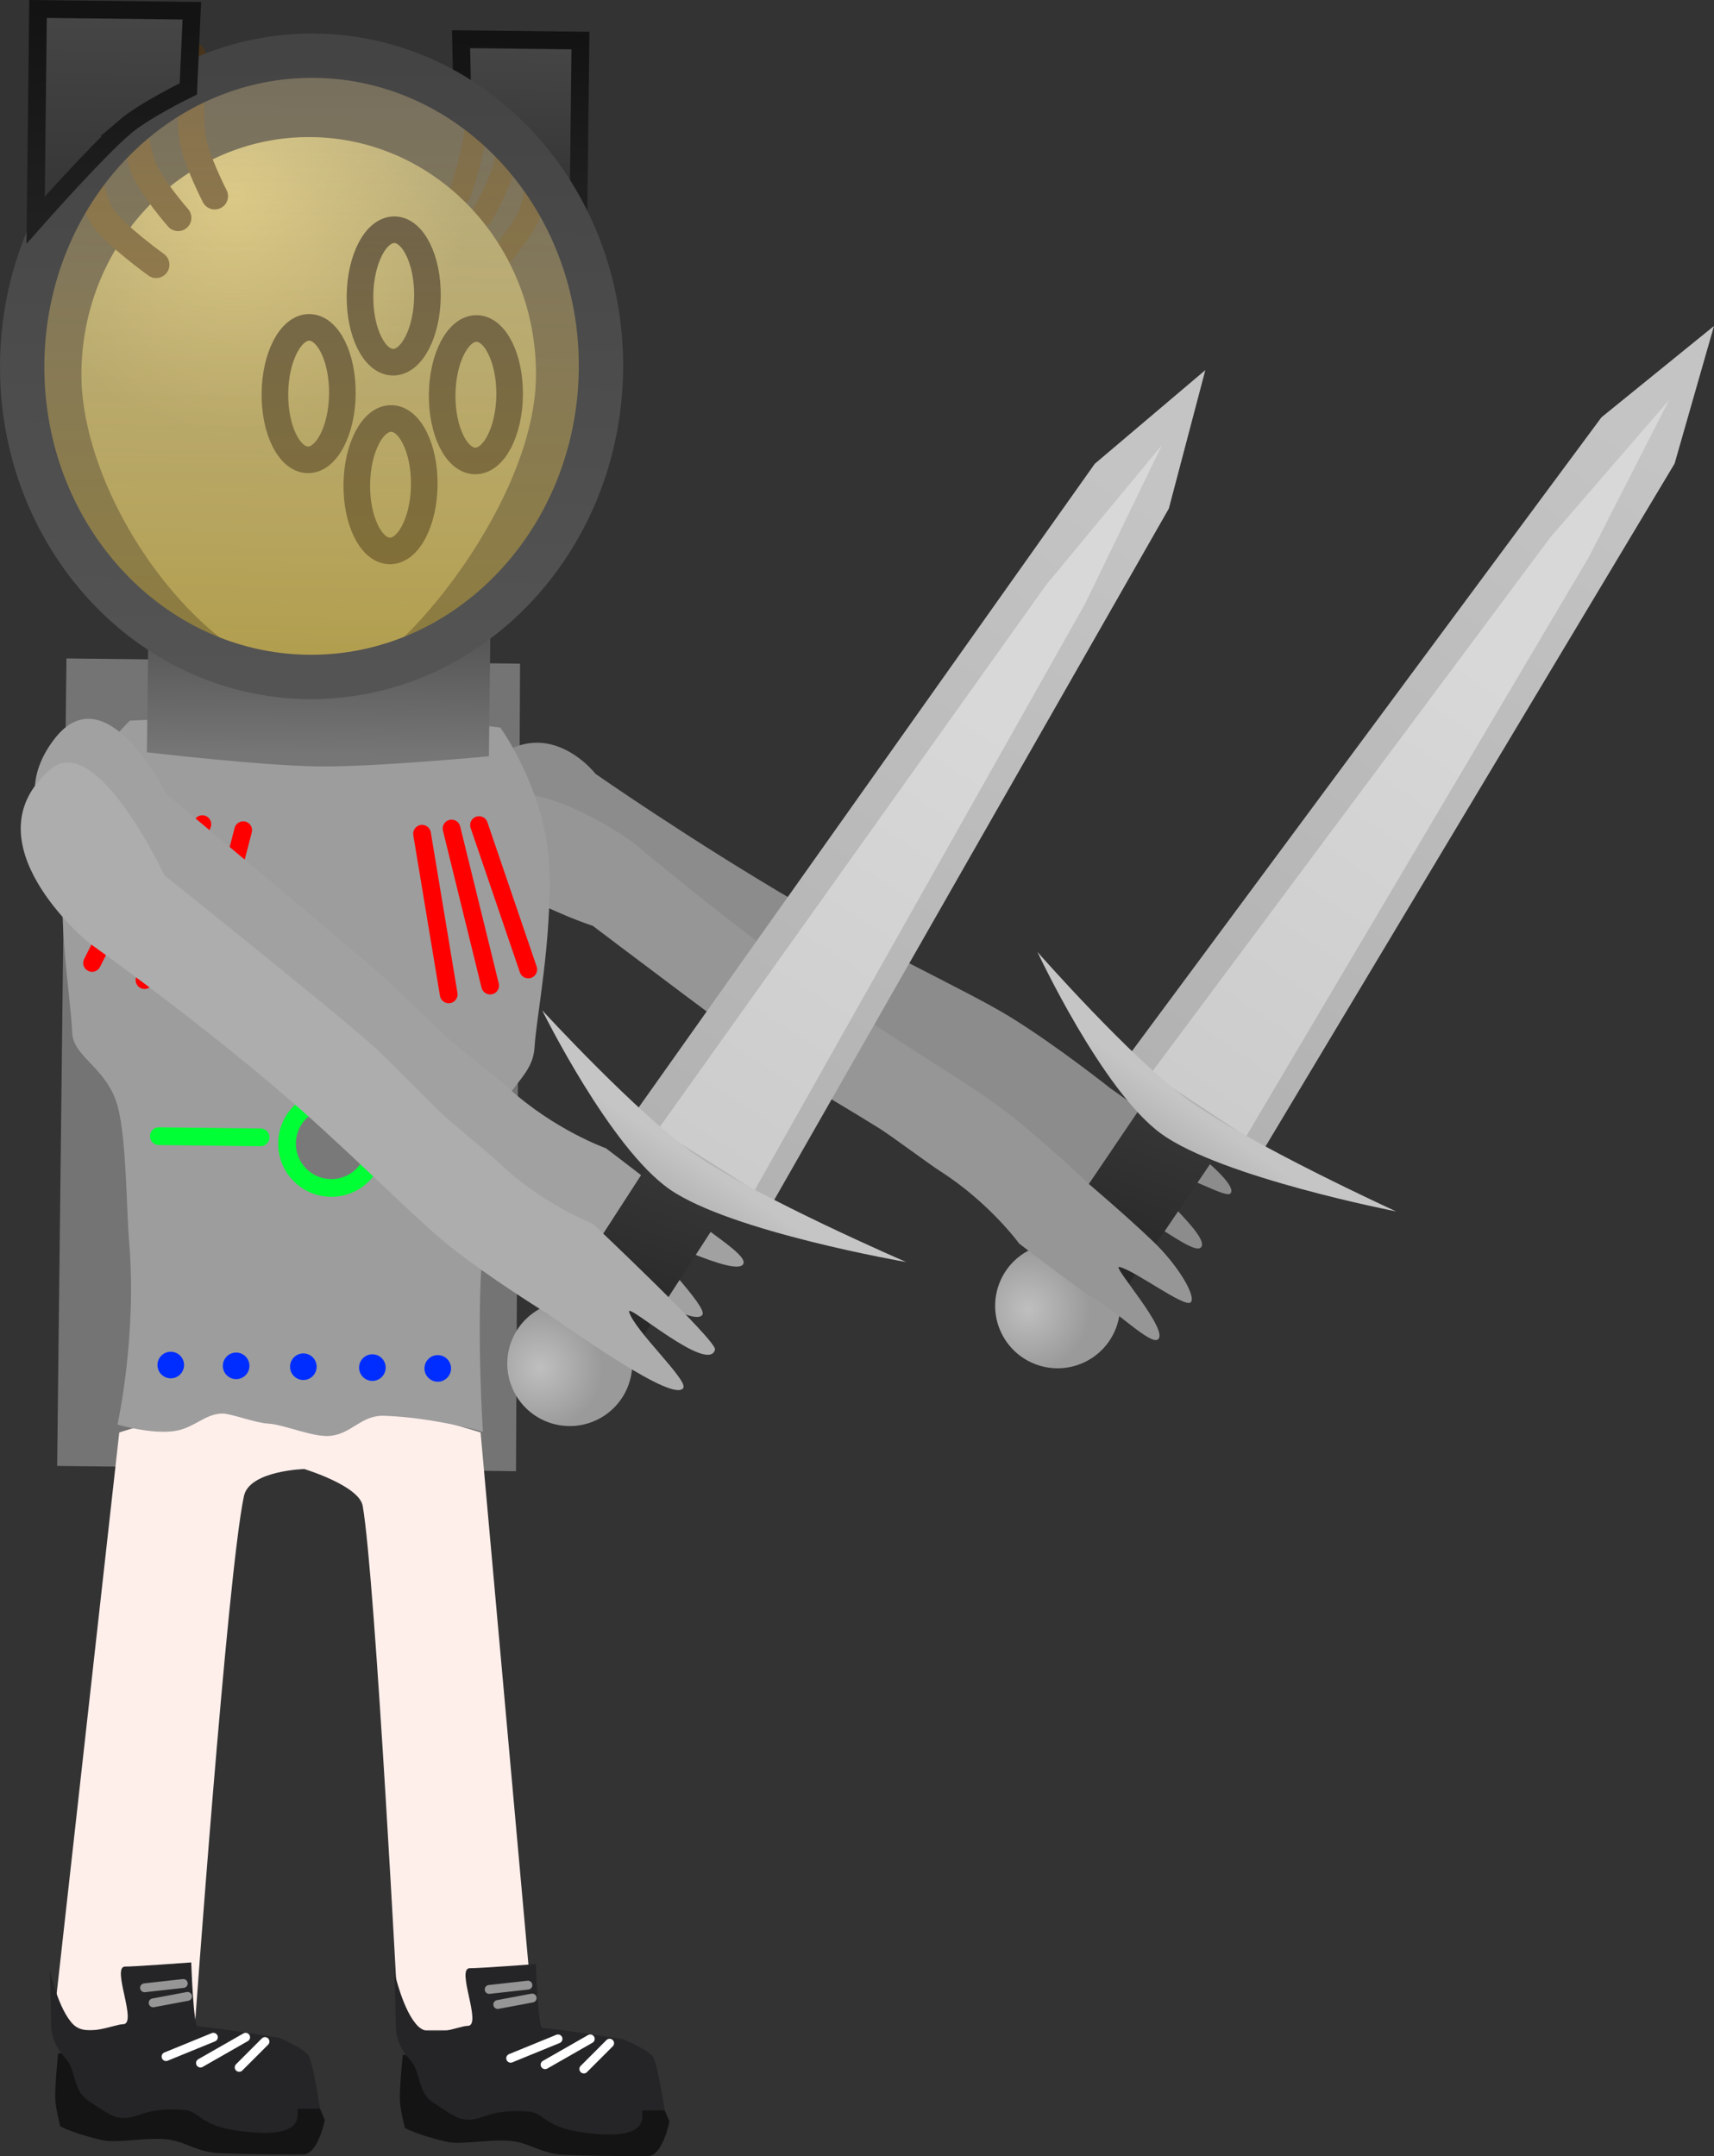 <svg version="1.1" xmlns="http://www.w3.org/2000/svg" xmlns:xlink="http://www.w3.org/1999/xlink" width="96.639" height="121.574" viewBox="0,0,96.639,121.574"><rect x="0" y="0" width="96.639" height="121.574" fill="#333333" stroke="none"/><defs><linearGradient x1="284.636" y1="186.461" x2="288.738" y2="175.226" gradientUnits="userSpaceOnUse" id="color-1"><stop offset="0" stop-color="#242424"/><stop offset="1" stop-color="#373737"/></linearGradient><radialGradient cx="281.112" cy="186.576" r="3.523" gradientUnits="userSpaceOnUse" id="color-2"><stop offset="0" stop-color="#bfbfbf"/><stop offset="1" stop-color="#9a9a9a"/></radialGradient><linearGradient x1="290.429" y1="175.175" x2="315.913" y2="137.558" gradientUnits="userSpaceOnUse" id="color-3"><stop offset="0" stop-color="#b2b2b2"/><stop offset="1" stop-color="#c4c4c4"/></linearGradient><linearGradient x1="290.894" y1="175.128" x2="307.574" y2="150.507" gradientUnits="userSpaceOnUse" id="color-4"><stop offset="0" stop-color="#cccccc"/><stop offset="1" stop-color="#d8d8d8"/></linearGradient><linearGradient x1="288.682" y1="177.037" x2="290.086" y2="175.041" gradientUnits="userSpaceOnUse" id="color-5"><stop offset="0" stop-color="#b5b5b5"/><stop offset="1" stop-color="#c5c5c5"/></linearGradient><linearGradient x1="257.131" y1="189.679" x2="260.995" y2="178.36" gradientUnits="userSpaceOnUse" id="color-6"><stop offset="0" stop-color="#242424"/><stop offset="1" stop-color="#373737"/></linearGradient><radialGradient cx="253.61" cy="189.868" r="3.523" gradientUnits="userSpaceOnUse" id="color-7"><stop offset="0" stop-color="#bfbfbf"/><stop offset="1" stop-color="#9a9a9a"/></radialGradient><linearGradient x1="262.684" y1="178.273" x2="287.369" y2="140.127" gradientUnits="userSpaceOnUse" id="color-8"><stop offset="0" stop-color="#b2b2b2"/><stop offset="1" stop-color="#c4c4c4"/></linearGradient><linearGradient x1="263.149" y1="178.217" x2="279.305" y2="153.249" gradientUnits="userSpaceOnUse" id="color-9"><stop offset="0" stop-color="#cccccc"/><stop offset="1" stop-color="#d8d8d8"/></linearGradient><linearGradient x1="260.977" y1="180.172" x2="262.339" y2="178.147" gradientUnits="userSpaceOnUse" id="color-10"><stop offset="0" stop-color="#b5b5b5"/><stop offset="1" stop-color="#c5c5c5"/></linearGradient><linearGradient x1="241.173" y1="147.411" x2="241.082" y2="155.284" gradientUnits="userSpaceOnUse" id="color-11"><stop offset="0" stop-color="#505050"/><stop offset="1" stop-color="#767676"/></linearGradient><radialGradient cx="236.393" cy="124.035" r="13.118" gradientUnits="userSpaceOnUse" id="color-12"><stop offset="0" stop-color="#ccbe7a"/><stop offset="1" stop-color="#948f62"/></radialGradient><linearGradient x1="252.519" y1="115.001" x2="252.413" y2="124.242" gradientUnits="userSpaceOnUse" id="color-13"><stop offset="0" stop-color="#464646"/><stop offset="1" stop-color="#343434"/></linearGradient><linearGradient x1="252.519" y1="115.001" x2="252.413" y2="124.242" gradientUnits="userSpaceOnUse" id="color-14"><stop offset="0" stop-color="#131313"/><stop offset="1" stop-color="#202020"/></linearGradient><linearGradient x1="240.927" y1="115.894" x2="240.523" y2="150.922" gradientUnits="userSpaceOnUse" id="color-15"><stop offset="0" stop-color="#ffe8b5" stop-opacity="0.329"/><stop offset="1" stop-color="#c2a53e" stop-opacity="0.635"/></linearGradient><linearGradient x1="240.927" y1="115.894" x2="240.523" y2="150.922" gradientUnits="userSpaceOnUse" id="color-16"><stop offset="0" stop-color="#444444"/><stop offset="1" stop-color="#545454"/></linearGradient><linearGradient x1="229.639" y1="113.308" x2="229.502" y2="125.213" gradientUnits="userSpaceOnUse" id="color-17"><stop offset="0" stop-color="#464646"/><stop offset="1" stop-color="#343434"/></linearGradient><linearGradient x1="229.639" y1="113.308" x2="229.502" y2="125.213" gradientUnits="userSpaceOnUse" id="color-18"><stop offset="0" stop-color="#131313"/><stop offset="1" stop-color="#202020"/></linearGradient></defs><g transform="translate(-223.158,-112.752)"><g data-paper-data="{&quot;isPaintingLayer&quot;:true}" fill-rule="nonzero" stroke-linejoin="miter" stroke-miterlimit="10" stroke-dasharray="" stroke-dashoffset="0" style="mix-blend-mode: normal"><path d="M226.38,195.413l0.525,-45.533l25.575,0.295l-0.229,45.536z" fill="#747474" stroke="none" stroke-width="NaN" stroke-linecap="butt"/><g><path d="M226.123,227.236l3.759,-33.71c0,0 6.755,-2.183 9.822,-2.183c3.629,0 0.606,4.244 0.606,4.244c0,0 -3.092,0.088 -3.398,1.524c-0.936,4.391 -2.786,30.125 -2.786,30.125z" fill="#ffefeb" stroke="#000000" stroke-width="0" stroke-linecap="butt"/><path d="M241.474,232.293c0,0 -0.386,1.94 -1.213,1.94c-0.593,0 -2.644,0.014 -4.704,-0.067c-1.253,-0.049 -1.902,-0.618 -2.836,-0.761c-1.175,-0.18 -2.939,0.22 -3.788,0.029c-1.565,-0.353 -2.375,-0.778 -2.375,-0.778c0,0 -0.269,-1.025 -0.286,-1.586c-0.022,-0.755 0.164,-2.537 0.164,-2.537c0,0 5.934,-0.12 8.249,0.081c1.37,0.119 4.241,0.647 4.241,0.647c0,0 1.46,0.616 1.673,1.043c0.262,0.523 0.873,1.989 0.873,1.989z" data-paper-data="{&quot;index&quot;:null}" fill="#141415" stroke="#000000" stroke-width="0" stroke-linecap="butt"/><path d="M241.203,231.658c0,0 -0.386,0 -1.213,0c-0.248,0 0.702,1.602 -2.618,1.333c-3.136,-0.254 -2.776,-1.188 -3.881,-1.269c-2.309,-0.169 -2.588,0.595 -3.587,0.442c-0.348,-0.053 -0.513,-0.115 -1.785,-0.97c-0.875,-0.589 -0.666,-1.751 -1.265,-2.379c-0.876,-0.917 -0.808,-1.886 -0.808,-1.886l-0.076,-3.048c0,0 0.486,2.207 1.325,3.031c0.751,0.738 2.317,-0.019 2.801,-0.019c0.847,-0 -0.689,-3.268 0.121,-3.25c0.435,0.01 3.723,-0.234 3.723,-0.234c0,0 0.123,3.58 0.356,3.6c1.37,0.119 4.604,0.647 4.604,0.647c0,0 1.46,0.616 1.673,1.043c0.262,0.523 0.631,2.959 0.631,2.959z" data-paper-data="{&quot;index&quot;:null}" fill="#252527" stroke="#000000" stroke-width="0" stroke-linecap="butt"/><path d="M235.188,227.628l-2.668,1.091" data-paper-data="{&quot;index&quot;:null}" fill="none" stroke="#ffffff" stroke-width="0.5" stroke-linecap="round"/><path d="M234.461,229.083l2.546,-1.455" data-paper-data="{&quot;index&quot;:null}" fill="none" stroke="#ffffff" stroke-width="0.5" stroke-linecap="round"/><path d="M236.643,229.326l1.455,-1.455" data-paper-data="{&quot;index&quot;:null}" fill="none" stroke="#ffffff" stroke-width="0.5" stroke-linecap="round"/><path d="M231.308,224.839l2.183,-0.243" data-paper-data="{&quot;index&quot;:null}" fill="none" stroke="#969696" stroke-width="0.5" stroke-linecap="round"/><path d="M233.733,225.324l-1.94,0.364" data-paper-data="{&quot;index&quot;:null}" fill="none" stroke="#969696" stroke-width="0.5" stroke-linecap="round"/></g><path d="M292.54,180.041c-0.313,0.399 -3.505,-1.821 -4.674,-1.037c-0.401,0.269 3.723,3.556 2.976,4.11c-0.443,0.329 -2.691,-1.535 -4.023,-2.093c-0.649,-0.272 -4.76,-2.843 -4.76,-2.843c0,0 -2.014,-2.285 -5.138,-3.887c-0.751,-0.385 -3.102,-1.823 -3.878,-2.21c-1.837,-0.917 -3.694,-1.756 -4.805,-2.348c-2.389,-1.273 -13.403,-8.089 -13.403,-8.089c0,0 -6.667,-2.508 -5.426,-4.291c3.828,-5.497 7.328,-0.963 7.328,-0.963c0,0 5.395,3.765 11.424,7.287c4.535,2.649 9.648,5.01 11.875,6.371c2.636,1.61 5.762,4.097 5.762,4.097c0,0 2.29,1.592 4.134,3.045c1.659,1.307 2.909,2.467 2.608,2.851z" data-paper-data="{&quot;index&quot;:null}" fill="#8c8c8c" stroke="#000000" stroke-width="0" stroke-linecap="butt"/><g stroke="none" stroke-width="0" stroke-linecap="butt"><path d="M285.668,186.838l-4.167,-2.821l6.206,-9.168l4.167,2.821z" fill="url(#color-1)"/><path d="M283.997,183.075c1.827,0.667 2.768,2.69 2.101,4.517c-0.667,1.827 -2.69,2.768 -4.517,2.101c-1.827,-0.667 -2.768,-2.69 -2.101,-4.517c0.667,-1.827 2.69,-2.768 4.517,-2.101z" fill="url(#color-2)"/><path d="M294.279,177.783l-7.701,-5.217l26.874,-36.283l6.344,-5.149l-2.221,7.761z" fill="url(#color-3)"/><path d="M293.415,176.836l-5.372,-3.549l22.531,-30.24l6.694,-7.745l-4.524,8.855z" fill="url(#color-4)"/><path d="M281.652,166.43c0,0 5.283,6.016 8.482,8.33c3.512,2.541 11.739,6.3 11.739,6.3c0,0 -9.827,-1.907 -13.234,-4.371c-3.332,-2.411 -6.987,-10.258 -6.987,-10.258z" fill="url(#color-5)"/></g><g><path d="M239.704,191.343c3.629,0 10.55,2.183 10.55,2.183l3.031,33.71h-7.639c0,0 -1.327,-25.538 -2.038,-29.57c-0.201,-1.143 -3.298,-2.079 -3.298,-2.079c0,0 -3.673,-4.244 -0.606,-4.244z" fill="#ffefeb" stroke="#000000" stroke-width="0" stroke-linecap="butt"/><path d="M259.693,234.326c-0.593,0 -2.644,0.014 -4.704,-0.067c-1.253,-0.049 -1.902,-0.618 -2.836,-0.761c-1.175,-0.18 -2.939,0.22 -3.788,0.029c-1.565,-0.353 -2.375,-0.778 -2.375,-0.778c0,0 -0.269,-1.025 -0.286,-1.586c-0.022,-0.755 0.164,-2.537 0.164,-2.537c0,0 5.934,-0.12 8.249,0.081c1.37,0.119 4.241,0.647 4.241,0.647c0,0 1.46,0.616 1.673,1.043c0.262,0.523 0.873,1.989 0.873,1.989c0,0 -0.386,1.94 -1.213,1.94z" data-paper-data="{&quot;index&quot;:null}" fill="#141415" stroke="#000000" stroke-width="0" stroke-linecap="butt"/><path d="M259.422,231.751c-0.248,0 0.702,1.602 -2.618,1.333c-3.136,-0.254 -2.776,-1.188 -3.881,-1.269c-2.309,-0.169 -2.588,0.595 -3.587,0.442c-0.348,-0.053 -0.513,-0.115 -1.785,-0.97c-0.875,-0.589 -0.666,-1.751 -1.265,-2.379c-0.876,-0.917 -0.808,-1.886 -0.808,-1.886l-0.076,-3.048c0,0 0.486,2.207 1.325,3.031c0.751,0.738 2.317,-0.019 2.801,-0.019c0.847,-0 -0.689,-3.268 0.121,-3.25c0.435,0.01 3.723,-0.234 3.723,-0.234c0,0 0.123,3.58 0.356,3.6c1.37,0.119 4.604,0.647 4.604,0.647c0,0 1.46,0.616 1.673,1.043c0.262,0.523 0.631,2.959 0.631,2.959c0,0 -0.386,0 -1.213,0z" data-paper-data="{&quot;index&quot;:null}" fill="#252527" stroke="#000000" stroke-width="0" stroke-linecap="butt"/><path d="M254.619,227.721l-2.668,1.091" fill="none" stroke="#ffffff" stroke-width="0.5" stroke-linecap="round"/><path d="M253.892,229.176l2.546,-1.455" fill="none" stroke="#ffffff" stroke-width="0.5" stroke-linecap="round"/><path d="M257.53,227.963l-1.455,1.455" fill="none" stroke="#ffffff" stroke-width="0.5" stroke-linecap="round"/><path d="M250.739,224.932l2.183,-0.243" fill="none" stroke="#969696" stroke-width="0.5" stroke-linecap="round"/><path d="M251.224,225.781l1.94,-0.364" fill="none" stroke="#969696" stroke-width="0.5" stroke-linecap="round"/></g><path d="M290.295,186.186c-0.335,0.337 -3.153,-1.804 -4.027,-1.994c-0.468,-0.101 2.914,3.663 2.154,4.101c-0.451,0.26 -2.386,-1.68 -3.588,-2.325c-0.585,-0.314 -4.208,-3.089 -4.208,-3.089c0,0 -1.672,-2.306 -4.46,-4.089c-0.67,-0.429 -2.745,-1.985 -3.439,-2.418c-1.642,-1.026 -3.311,-1.981 -4.3,-2.636c-2.127,-1.408 -11.841,-8.775 -11.841,-8.775c0,0 -9.092,-2.973 -6.496,-6.432c2.285,-3.045 8.817,1.769 8.817,1.769c0,0 4.715,4.002 10.053,7.841c4.015,2.888 8.604,5.566 10.57,7.039c2.327,1.744 5.029,4.344 5.029,4.344c0,0 2.002,1.693 3.597,3.214c1.435,1.369 2.462,3.124 2.139,3.449z" data-paper-data="{&quot;index&quot;:null}" fill="#969696" stroke="#000000" stroke-width="0" stroke-linecap="butt"/><g><path d="M229.782,193.077c0,0 1.111,-4.956 0.654,-10.346c-0.142,-1.678 -0.147,-5.691 -0.63,-7.55c-0.57,-2.198 -2.502,-2.807 -2.571,-4.159c-0.137,-2.671 -0.992,-6.806 -0.285,-11.375c0.532,-3.445 3.531,-6.258 3.531,-6.258c0,0 3.991,-0.243 5.764,0.144c2.257,0.492 7.721,0.559 9.639,0.165c2.024,-0.416 5.484,0.08 5.484,0.08c0,0 2.58,3.552 2.757,7.873c0.167,4.079 -0.73,8.46 -0.826,10.129c-0.097,1.692 -1.52,2.114 -2.181,4.25c-0.528,1.704 -0.607,5.184 -0.76,7.181c-0.356,4.639 0.029,10.275 0.029,10.275c0,0 -2.748,-0.801 -5.562,-0.902c-1.278,-0.046 -1.803,0.985 -3.012,1.131c-0.966,0.116 -2.629,-0.643 -3.553,-0.691c-0.699,-0.036 -2.038,-0.554 -2.532,-0.564c-0.998,-0.02 -1.626,0.847 -2.785,0.993c-1.347,0.17 -3.16,-0.376 -3.16,-0.376z" fill="#9d9d9d" stroke="#292e32" stroke-width="0" stroke-linecap="butt"/><path d="M234.534,168.578l2.335,-9.013" fill="#ff0000" stroke="#ff0000" stroke-width="1" stroke-linecap="round"/><path d="M228.349,167.051l4.077,-8.063" fill="#ff0000" stroke="#ff0000" stroke-width="1" stroke-linecap="round"/><path d="M231.305,168.018l3.262,-8.794" fill="#ff0000" stroke="#ff0000" stroke-width="1" stroke-linecap="round"/><path d="M248.457,168.822l-1.503,-9.057" data-paper-data="{&quot;index&quot;:null}" fill="#ff0000" stroke="#ff0000" stroke-width="1" stroke-linecap="round"/><path d="M252.943,167.419l-2.777,-8.142" data-paper-data="{&quot;index&quot;:null}" fill="#ff0000" stroke="#ff0000" stroke-width="1" stroke-linecap="round"/><path d="M248.618,159.47l2.176,8.857" data-paper-data="{&quot;index&quot;:null}" fill="#ff0000" stroke="#ff0000" stroke-width="1" stroke-linecap="round"/><path d="M232.036,189.714c0.005,-0.414 0.345,-0.746 0.759,-0.74c0.414,0.005 0.746,0.345 0.74,0.759c-0.005,0.414 -0.345,0.746 -0.759,0.74c-0.414,-0.005 -0.746,-0.345 -0.74,-0.759z" fill="#002dff" stroke="none" stroke-width="0.5" stroke-linecap="butt"/><path d="M235.723,189.76c0.005,-0.414 0.345,-0.746 0.759,-0.74c0.414,0.005 0.746,0.345 0.74,0.759c-0.005,0.414 -0.345,0.746 -0.759,0.74c-0.414,-0.005 -0.746,-0.345 -0.74,-0.759z" fill="#002dff" stroke="none" stroke-width="0.5" stroke-linecap="butt"/><path d="M239.512,189.808c0.005,-0.414 0.345,-0.746 0.759,-0.74c0.414,0.005 0.746,0.345 0.74,0.759c-0.005,0.414 -0.345,0.746 -0.759,0.74c-0.414,-0.005 -0.746,-0.345 -0.74,-0.759z" fill="#002dff" stroke="none" stroke-width="0.5" stroke-linecap="butt"/><path d="M243.404,189.858c0.005,-0.414 0.345,-0.746 0.759,-0.74c0.414,0.005 0.746,0.345 0.74,0.759c-0.005,0.414 -0.345,0.746 -0.759,0.74c-0.414,-0.005 -0.746,-0.345 -0.74,-0.759z" fill="#002dff" stroke="none" stroke-width="0.5" stroke-linecap="butt"/><path d="M247.09,189.904c0.005,-0.414 0.345,-0.746 0.759,-0.74c0.414,0.005 0.746,0.345 0.74,0.759c-0.005,0.414 -0.345,0.746 -0.759,0.74c-0.414,-0.005 -0.746,-0.345 -0.74,-0.759z" fill="#002dff" stroke="none" stroke-width="0.5" stroke-linecap="butt"/><path d="M239.341,177.209c0.016,-1.381 1.148,-2.487 2.529,-2.471c1.381,0.016 2.487,1.148 2.471,2.529c-0.016,1.381 -1.148,2.487 -2.529,2.471c-1.381,-0.016 -2.487,-1.148 -2.471,-2.529z" fill="#797979" stroke="#00ff35" stroke-width="1" stroke-linecap="butt"/><path d="M237.851,176.885l-5.735,-0.066" fill="none" stroke="#00ff35" stroke-width="1" stroke-linecap="round"/><path d="M249.319,177.119l-3.584,-0.041" fill="none" stroke="#00ff35" stroke-width="1" stroke-linecap="round"/></g><path d="M259.147,185.519c-2.024,-1.192 -4.337,-2.759 -4.337,-2.759c0,0 -3.453,-2.012 -5.904,-3.907c-2.071,-1.601 -6.102,-5.586 -10.205,-8.895c-5.454,-4.399 -10.915,-8.085 -10.915,-8.085c0,0 -4.766,-3.28 -1.561,-7.452c2.916,-3.795 6.331,3.125 6.331,3.125c0,0 9.865,8.227 11.91,10.02c0.951,0.833 2.398,2.289 3.911,3.692c0.64,0.593 2.827,2.282 3.455,2.852c2.614,2.37 5.487,3.388 5.487,3.388c0,0 3.879,2.93 4.365,3.447c0.996,1.062 3.551,2.477 3.396,3.04c-0.263,0.948 -5.833,-2.001 -5.603,-1.538c0.43,0.865 3.556,3.968 3.288,4.433c-0.258,0.448 -1.796,-0.289 -3.617,-1.362z" data-paper-data="{&quot;index&quot;:null}" fill="#a1a1a1" stroke="#000000" stroke-width="0" stroke-linecap="butt"/><g stroke="none" stroke-width="0" stroke-linecap="butt"><path d="M258.17,190.034l-4.226,-2.732l6.011,-9.297l4.226,2.732z" fill="url(#color-6)"/><path d="M256.421,186.308c1.841,0.629 2.824,2.631 2.196,4.472c-0.629,1.841 -2.631,2.824 -4.472,2.196c-1.841,-0.629 -2.824,-2.631 -2.196,-4.472c0.629,-1.841 2.631,-2.824 4.472,-2.196z" fill="url(#color-7)"/><path d="M266.589,180.8l-7.809,-5.054l26.103,-36.842l6.234,-5.282l-2.057,7.806z" fill="url(#color-8)"/><path d="M265.704,179.871c0,0 -0.298,-0.188 -0.59,-0.372c-0.837,-0.528 -4.856,-3.063 -4.856,-3.063l21.888,-30.708l6.529,-7.885l-4.336,8.948z" fill="url(#color-9)"/><path d="M253.725,169.715c0,0 5.409,5.903 8.656,8.149c3.565,2.466 11.869,6.051 11.869,6.051c0,0 -9.865,-1.699 -13.323,-4.091c-3.382,-2.34 -7.202,-10.109 -7.202,-10.109z" fill="url(#color-10)"/></g><path d="M258.19,189.609c-1.947,-1.205 -4.167,-2.782 -4.167,-2.782c0,0 -3.322,-2.035 -5.67,-3.934c-1.984,-1.604 -5.827,-5.574 -9.753,-8.887c-5.22,-4.404 -10.463,-8.114 -10.463,-8.114c0,0 -6.899,-5.676 -2.13,-9.762c2.592,-2.221 6.415,5.976 6.415,5.976c0,0 9.893,7.902 11.846,9.693c0.908,0.833 2.287,2.282 3.732,3.682c0.61,0.592 2.706,2.284 3.306,2.853c2.496,2.366 5.274,3.42 5.274,3.42c0,0 7.014,6.613 6.892,7.096c-0.355,1.407 -4.998,-2.682 -4.844,-2.13c0.289,1.044 3.327,3.846 3.056,4.294c-0.261,0.431 -1.744,-0.32 -3.495,-1.405z" data-paper-data="{&quot;index&quot;:null}" fill="#adadad" stroke="#000000" stroke-width="0" stroke-linecap="butt"/><g><path d="M231.441,155.173l0.091,-7.873c0,0 6.325,3.496 9.42,3.532c3.317,0.038 9.863,-3.31 9.863,-3.31l-0.091,7.873c0,0 -6.385,0.611 -9.588,0.574c-3.224,-0.037 -9.694,-0.796 -9.694,-0.796z" fill="url(#color-11)" stroke="none" stroke-width="0" stroke-linecap="butt"/><path d="M252.24,117.537c0,0 -0.301,3.241 -0.641,4.566c-0.279,1.085 -1.254,2.807 -1.254,2.807" data-paper-data="{&quot;index&quot;:null}" fill="none" stroke="#3b2c16" stroke-width="1.25" stroke-linecap="round"/><path d="M253.596,121.691c0,0 -0.215,2.276 -0.626,3.228c-0.434,1.007 -1.913,2.659 -1.913,2.659" data-paper-data="{&quot;index&quot;:null}" fill="none" stroke="#3b2c16" stroke-width="1.25" stroke-linecap="round"/><path d="M250.007,115.747c0,0 0.079,3.272 -0.085,4.692c-0.134,1.163 -0.825,3.213 -0.825,3.213" data-paper-data="{&quot;index&quot;:null}" fill="none" stroke="#3b2c16" stroke-width="1.25" stroke-linecap="round"/><path d="M253.377,134.012c-0.085,7.391 -8.385,17.219 -11.598,17.244c-6.692,0.052 -14.116,-10.148 -14.031,-17.539c0.085,-7.391 5.892,-13.316 12.969,-13.235c7.077,0.082 12.746,6.139 12.66,13.53z" fill="url(#color-12)" stroke="none" stroke-width="0" stroke-linecap="butt"/><path d="M242.462,134.969c-0.024,2.063 -0.895,3.725 -1.945,3.713c-1.05,-0.012 -1.883,-1.694 -1.859,-3.757c0.024,-2.063 0.895,-3.725 1.945,-3.713c1.05,0.012 1.883,1.694 1.859,3.757z" fill="none" stroke="#191412" stroke-width="1.5" stroke-linecap="butt"/><path d="M247.259,129.463c-0.024,2.063 -0.895,3.725 -1.945,3.713c-1.05,-0.012 -1.883,-1.694 -1.859,-3.757c0.024,-2.063 0.895,-3.725 1.945,-3.713c1.05,0.012 1.883,1.694 1.859,3.757z" fill="none" stroke="#191412" stroke-width="1.5" stroke-linecap="butt"/><path d="M251.892,135.032c-0.024,2.063 -0.895,3.725 -1.945,3.713c-1.05,-0.012 -1.883,-1.694 -1.859,-3.757c0.024,-2.063 0.895,-3.725 1.945,-3.713c1.05,0.012 1.883,1.694 1.859,3.757z" fill="none" stroke="#191412" stroke-width="1.5" stroke-linecap="butt"/><path d="M247.079,140.105c-0.024,2.063 -0.895,3.725 -1.945,3.713c-1.05,-0.012 -1.883,-1.694 -1.859,-3.757c0.024,-2.063 0.895,-3.725 1.945,-3.713c1.05,0.012 1.883,1.694 1.859,3.757z" fill="none" stroke="#191412" stroke-width="1.5" stroke-linecap="butt"/><path d="M233.199,125.033c0,0 -1.536,-1.75 -1.958,-2.843c-0.515,-1.334 -0.909,-4.583 -0.909,-4.583" fill="none" stroke="#47341a" stroke-width="1.5" stroke-linecap="round"/><path d="M231.96,127.68c0,0 -2.357,-1.695 -3.035,-2.714c-0.64,-0.964 -0.924,-3.246 -0.924,-3.246" fill="none" stroke="#47341a" stroke-width="1.5" stroke-linecap="round"/><path d="M235.265,123.813c0,0 -1.064,-2.069 -1.248,-3.236c-0.224,-1.425 0,-4.693 0,-4.693" fill="none" stroke="#47341a" stroke-width="1.5" stroke-linecap="round"/><path d="M249.228,118.386l-0.075,-3.424l6.732,0.078l-0.107,9.242c0,0 -2.577,-3.056 -3.782,-4.141c-0.856,-0.77 -2.768,-1.754 -2.768,-1.754z" fill="url(#color-13)" stroke="url(#color-14)" stroke-width="1" stroke-linecap="butt"/><path d="M240.523,150.922c-9.011,-0.104 -16.225,-8.029 -16.114,-17.702c0.112,-9.673 7.507,-17.43 16.518,-17.326c9.011,0.104 16.225,8.029 16.114,17.702c-0.112,9.673 -7.507,17.43 -16.518,17.326z" fill="url(#color-15)" stroke="url(#color-16)" stroke-width="2.5" stroke-linecap="butt"/><path d="M230.16,119.942c-1.585,1.361 -4.994,5.221 -4.994,5.221l0.137,-11.905l8.671,0.1l-0.198,4.407c0,0 -2.492,1.21 -3.617,2.177z" data-paper-data="{&quot;index&quot;:null}" fill="url(#color-17)" stroke="url(#color-18)" stroke-width="1" stroke-linecap="butt"/></g></g></g></svg>